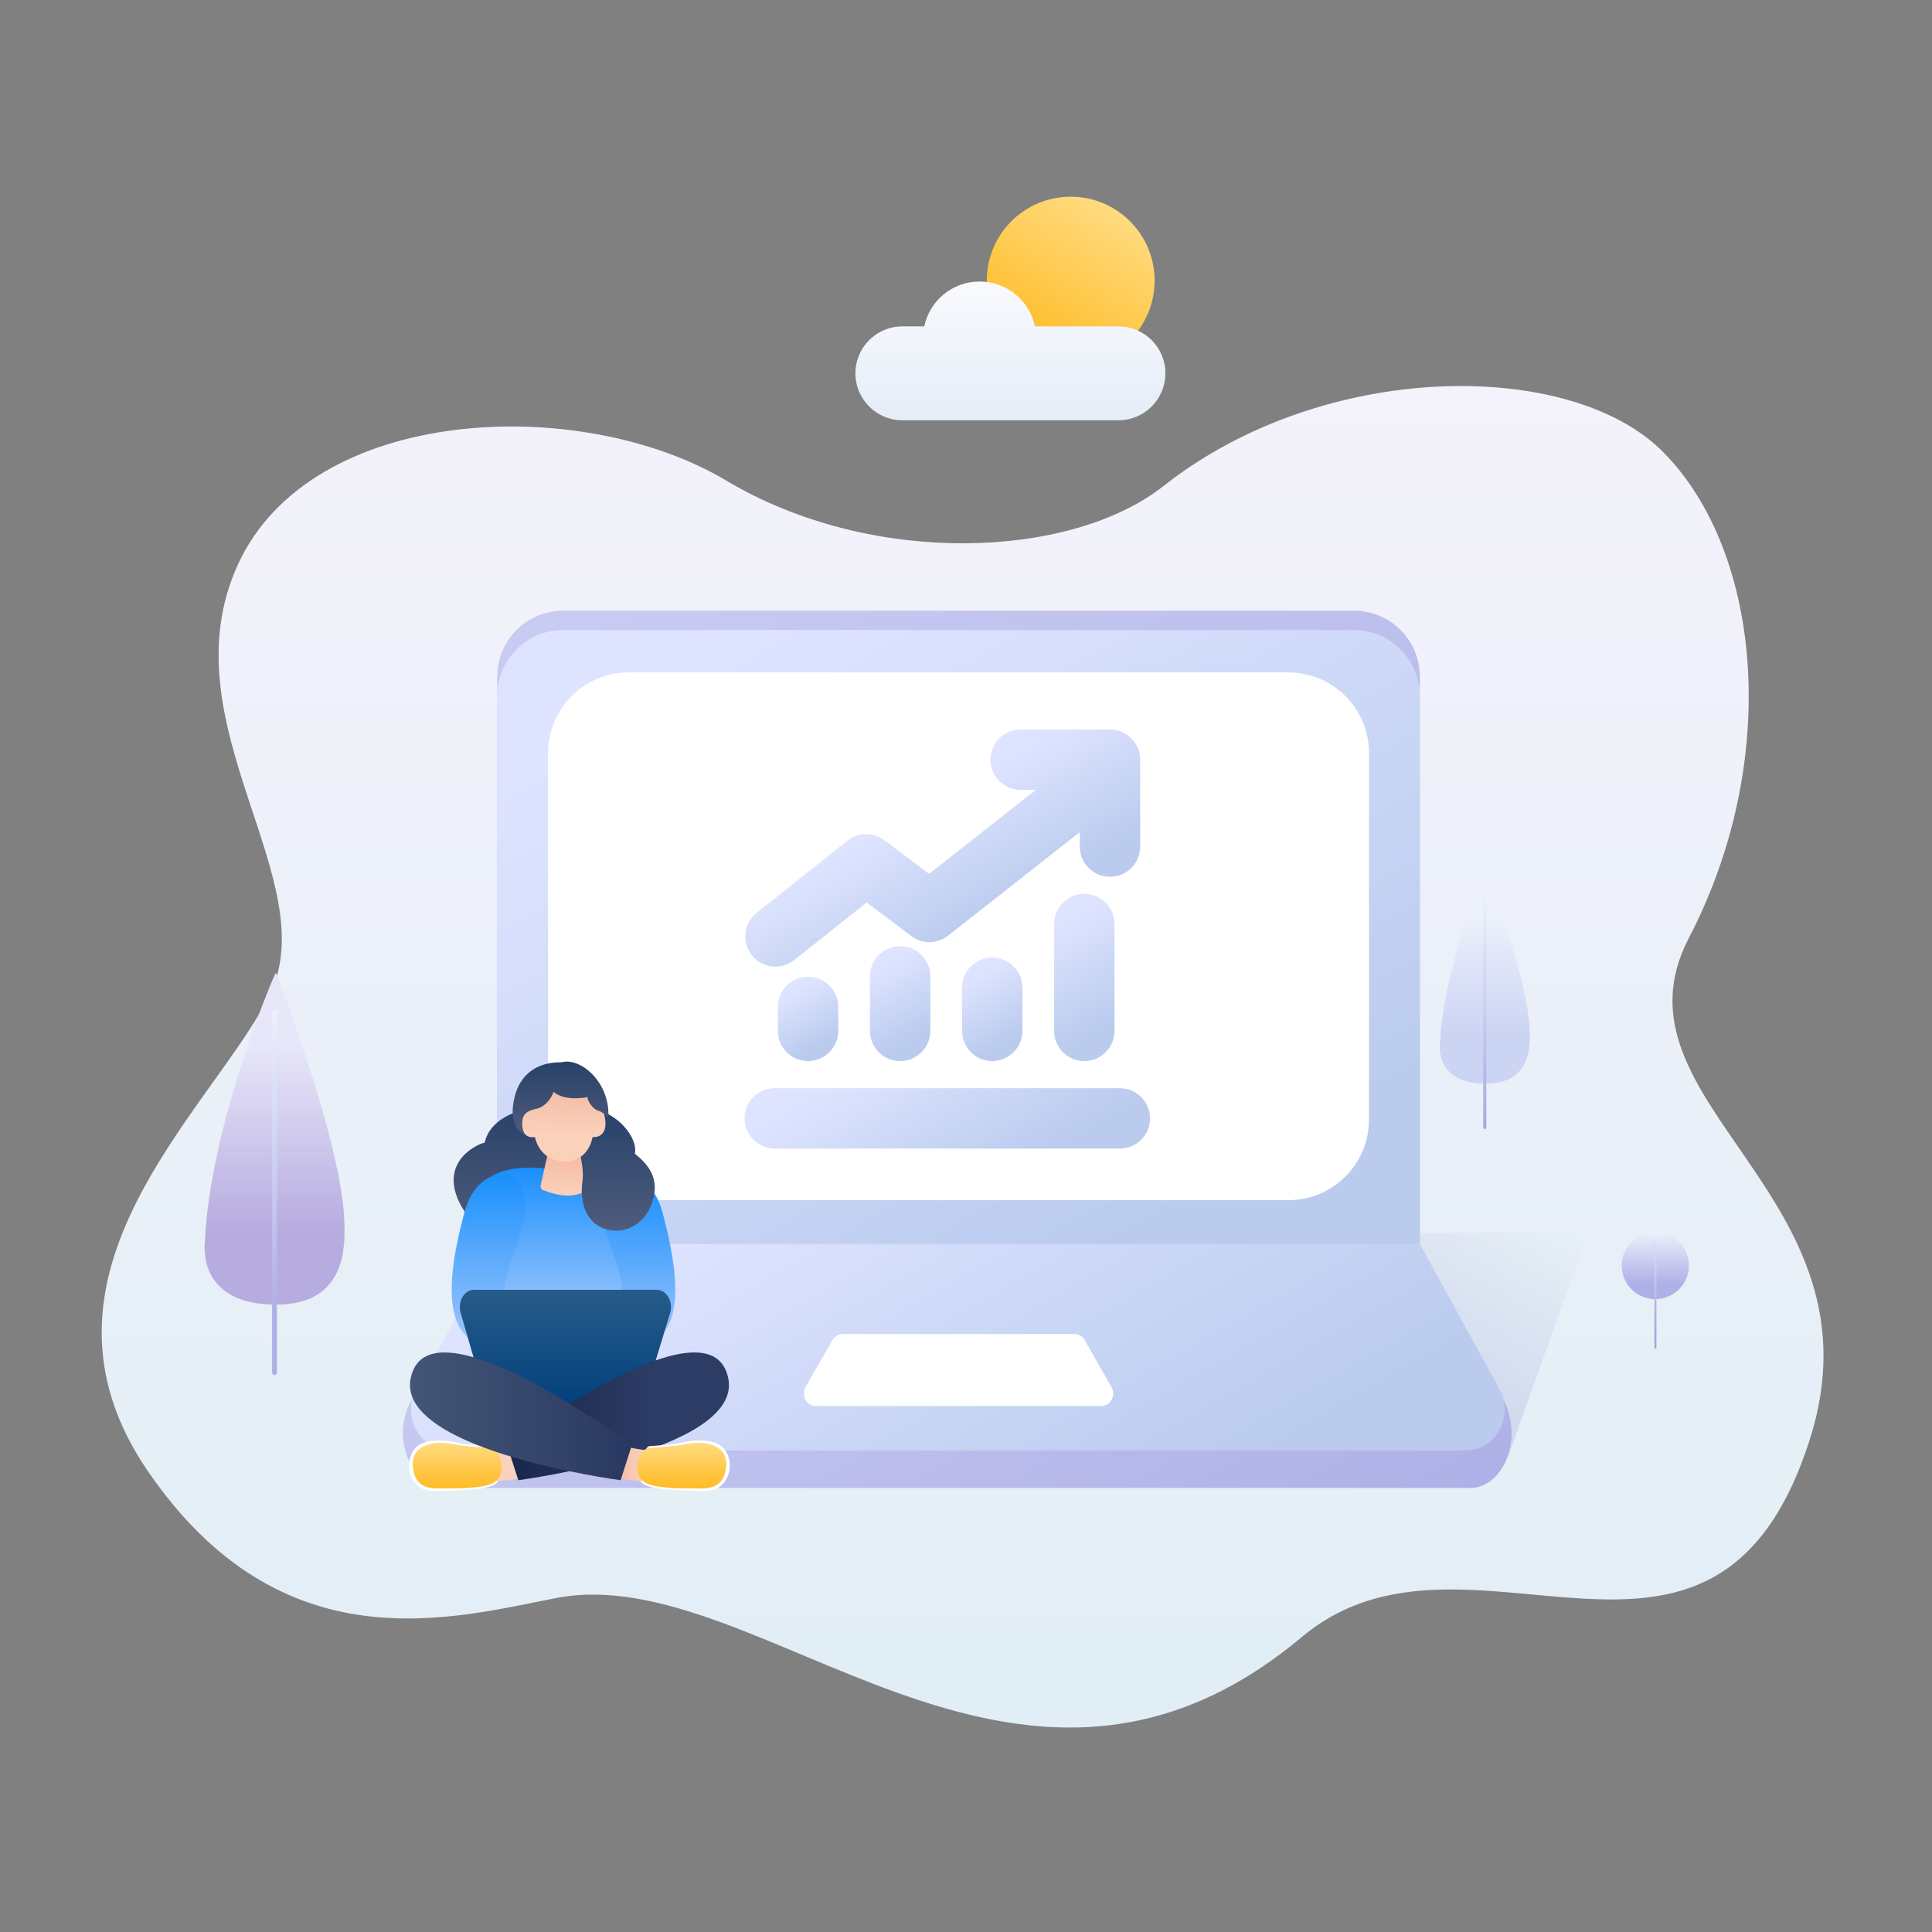 <?xml version="1.0" standalone="no"?><!DOCTYPE svg PUBLIC "-//W3C//DTD SVG 1.1//EN" "http://www.w3.org/Graphics/SVG/1.1/DTD/svg11.dtd"><svg height="800" node-id="1" sillyvg="true" template-height="800" template-width="800" version="1.1" viewBox="0 0 800 800" width="800" xmlns="http://www.w3.org/2000/svg" xmlns:xlink="http://www.w3.org/1999/xlink"><rect x="0" y="0" width="800" height="800" fill="#808080" stroke="none"/><defs node-id="177"><linearGradient gradientUnits="userSpaceOnUse" id="SVGID_1_" node-id="21" spreadMethod="pad" x1="398.598" x2="398.598" y1="159.843" y2="715.335"><stop offset="0" stop-color="#f4f2fb"></stop><stop offset="1" stop-color="#e1eef5"></stop></linearGradient><linearGradient gradientUnits="userSpaceOnUse" id="SVGID_2_" node-id="25" spreadMethod="pad" x1="473.416" x2="577.003" y1="642.497" y2="463.079"><stop offset="0" stop-color="#b0b9e1"></stop><stop offset="1" stop-color="#e8f0f7"></stop></linearGradient><linearGradient gradientUnits="userSpaceOnUse" id="SVGID_3_" node-id="30" spreadMethod="pad" x1="113.68" x2="113.68" y1="540.229" y2="403.055"><stop offset="0.227" stop-color="#b7ace0"></stop><stop offset="0.789" stop-color="#e8e7fa"></stop></linearGradient><linearGradient gradientUnits="userSpaceOnUse" id="SVGID_4_" node-id="35" spreadMethod="pad" x1="113.682" x2="113.682" y1="418.287" y2="569.42"><stop offset="0" stop-color="#ecf1fb"></stop><stop offset="0.818" stop-color="#afb0e7"></stop></linearGradient><linearGradient gradientUnits="userSpaceOnUse" id="SVGID_5_" node-id="40" spreadMethod="pad" x1="614.809" x2="614.809" y1="448.707" y2="360.383"><stop offset="0.227" stop-color="#ccd4f4"></stop><stop offset="0.789" stop-color="#ecf1fb"></stop></linearGradient><linearGradient gradientUnits="userSpaceOnUse" id="SVGID_6_" node-id="45" spreadMethod="pad" x1="614.81" x2="614.81" y1="370.19" y2="467.503"><stop offset="0" stop-color="#ecf1fb"></stop><stop offset="1" stop-color="#a6a8e2"></stop></linearGradient><linearGradient gradientUnits="userSpaceOnUse" id="SVGID_7_" node-id="49" spreadMethod="pad" x1="460.727" x2="425.973" y1="86.101" y2="146.297"><stop offset="0" stop-color="#ffdb80"></stop><stop offset="1" stop-color="#ffbb24"></stop></linearGradient><linearGradient gradientUnits="userSpaceOnUse" id="SVGID_8_" node-id="53" spreadMethod="pad" x1="418.39" x2="418.39" y1="116.567" y2="174.021"><stop offset="0" stop-color="#f9fafe"></stop><stop offset="1" stop-color="#e5edf7"></stop></linearGradient><linearGradient gradientUnits="userSpaceOnUse" id="SVGID_9_" node-id="58" spreadMethod="pad" x1="685.411" x2="685.411" y1="537.948" y2="510.119"><stop offset="0.227" stop-color="#afb0e7"></stop><stop offset="1" stop-color="#ecf1fb"></stop></linearGradient><linearGradient gradientUnits="userSpaceOnUse" id="SVGID_10_" node-id="62" spreadMethod="pad" x1="685.46" x2="685.46" y1="513.633" y2="558.429"><stop offset="0" stop-color="#dde1f6"></stop><stop offset="0.818" stop-color="#a6a8e2"></stop></linearGradient><linearGradient gradientUnits="userSpaceOnUse" id="SVGID_11_" node-id="67" spreadMethod="pad" x1="293.052" x2="497.114" y1="214.071" y2="567.516"><stop offset="0" stop-color="#c8cbf2"></stop><stop offset="1" stop-color="#afb0e7"></stop></linearGradient><linearGradient gradientUnits="userSpaceOnUse" id="SVGID_12_" node-id="71" spreadMethod="pad" x1="294.787" x2="495.379" y1="221.084" y2="568.518"><stop offset="0.116" stop-color="#dee4ff"></stop><stop offset="0.847" stop-color="#bacbee"></stop></linearGradient><linearGradient gradientUnits="userSpaceOnUse" id="SVGID_13_" node-id="76" spreadMethod="pad" x1="320.895" x2="460.397" y1="462.274" y2="703.897"><stop offset="0" stop-color="#c8cbf2"></stop><stop offset="1" stop-color="#afb0e7"></stop></linearGradient><linearGradient gradientUnits="userSpaceOnUse" id="SVGID_14_" node-id="80" spreadMethod="pad" x1="319.897" x2="458.224" y1="449.285" y2="688.875"><stop offset="0.116" stop-color="#dee4ff"></stop><stop offset="0.847" stop-color="#bacbee"></stop></linearGradient><linearGradient gradientUnits="userSpaceOnUse" id="SVGID_15_" node-id="87" spreadMethod="pad" x1="361.582" x2="383.86" y1="396.283" y2="434.87"><stop offset="0.116" stop-color="#dee4ff"></stop><stop offset="0.847" stop-color="#bacbee"></stop></linearGradient><linearGradient gradientUnits="userSpaceOnUse" id="SVGID_16_" node-id="91" spreadMethod="pad" x1="400.733" x2="420.979" y1="400.389" y2="435.456"><stop offset="0.116" stop-color="#dee4ff"></stop><stop offset="0.847" stop-color="#bacbee"></stop></linearGradient><linearGradient gradientUnits="userSpaceOnUse" id="SVGID_17_" node-id="95" spreadMethod="pad" x1="326.185" x2="342.988" y1="407.347" y2="436.45"><stop offset="0.116" stop-color="#dee4ff"></stop><stop offset="0.847" stop-color="#bacbee"></stop></linearGradient><linearGradient gradientUnits="userSpaceOnUse" id="SVGID_18_" node-id="99" spreadMethod="pad" x1="433.159" x2="464.825" y1="377.312" y2="432.159"><stop offset="0.116" stop-color="#dee4ff"></stop><stop offset="0.847" stop-color="#bacbee"></stop></linearGradient><linearGradient gradientUnits="userSpaceOnUse" id="SVGID_19_" node-id="103" spreadMethod="pad" x1="376.317" x2="413.656" y1="326.856" y2="391.529"><stop offset="0.116" stop-color="#dee4ff"></stop><stop offset="0.847" stop-color="#bacbee"></stop></linearGradient><linearGradient gradientUnits="userSpaceOnUse" id="SVGID_20_" node-id="107" spreadMethod="pad" x1="368.136" x2="416.362" y1="421.332" y2="504.862"><stop offset="0.116" stop-color="#dee4ff"></stop><stop offset="0.847" stop-color="#bacbee"></stop></linearGradient><linearGradient gradientUnits="userSpaceOnUse" id="SVGID_21_" node-id="112" spreadMethod="pad" x1="210.608" x2="210.608" y1="509.972" y2="456.601"><stop offset="0" stop-color="#4f5c7c"></stop><stop offset="1" stop-color="#274168"></stop></linearGradient><linearGradient gradientUnits="userSpaceOnUse" id="SVGID_22_" node-id="116" spreadMethod="pad" x1="234.119" x2="234.119" y1="562.672" y2="483.503"><stop offset="0" stop-color="#c3d5fd"></stop><stop offset="1" stop-color="#1a90fc"></stop></linearGradient><linearGradient gradientUnits="userSpaceOnUse" id="SVGID_23_" node-id="120" spreadMethod="pad" x1="235.217" x2="235.217" y1="470.001" y2="495.081"><stop offset="0" stop-color="#f4ae98"></stop><stop offset="1" stop-color="#fad1bb"></stop></linearGradient><linearGradient gradientTransform="matrix(0.99 -0.141 0.141 0.99 1607.58 -631.365)" gradientUnits="userSpaceOnUse" id="SVGID_24_" node-id="124" spreadMethod="pad" x1="-1554.582" x2="-1542.324" y1="996.117" y2="909.804"><stop offset="0" stop-color="#c3d5fd"></stop><stop offset="1" stop-color="#1a90fc"></stop></linearGradient><linearGradient gradientTransform="matrix(-0.99 -0.141 -0.141 0.99 -8700.185 -631.365)" gradientUnits="userSpaceOnUse" id="SVGID_25_" node-id="128" spreadMethod="pad" x1="-9038.717" x2="-9026.458" y1="-66.807" y2="-153.119"><stop offset="0" stop-color="#c3d5fd"></stop><stop offset="1" stop-color="#1a90fc"></stop></linearGradient><linearGradient gradientUnits="userSpaceOnUse" id="SVGID_26_" node-id="132" spreadMethod="pad" x1="254.639" x2="254.639" y1="509.6" y2="459.411"><stop offset="0" stop-color="#4f5c7c"></stop><stop offset="1" stop-color="#274168"></stop></linearGradient><linearGradient gradientTransform="matrix(1 0.032 -0.032 1 -366.312 137.845)" gradientUnits="userSpaceOnUse" id="SVGID_27_" node-id="136" spreadMethod="pad" x1="609.833" x2="609.833" y1="291.077" y2="323.766"><stop offset="0" stop-color="#f4b9a4"></stop><stop offset="0.652" stop-color="#fad1bb"></stop></linearGradient><linearGradient gradientUnits="userSpaceOnUse" id="SVGID_28_" node-id="140" spreadMethod="pad" x1="232.105" x2="232.105" y1="469.803" y2="439.594"><stop offset="0" stop-color="#4f5c7c"></stop><stop offset="1" stop-color="#274168"></stop></linearGradient><linearGradient gradientUnits="userSpaceOnUse" id="SVGID_29_" node-id="144" spreadMethod="pad" x1="234.119" x2="234.119" y1="534.081" y2="584.391"><stop offset="0" stop-color="#275c89"></stop><stop offset="1" stop-color="#013f7c"></stop></linearGradient><linearGradient gradientUnits="userSpaceOnUse" id="SVGID_30_" node-id="150" spreadMethod="pad" x1="7460.912" x2="7443.101" y1="606.104" y2="606.104"><stop offset="0" stop-color="#f4b9a4"></stop><stop offset="0.652" stop-color="#fad1bb"></stop></linearGradient><linearGradient gradientUnits="userSpaceOnUse" id="SVGID_31_" node-id="154" spreadMethod="pad" x1="209.97" x2="301.852" y1="586.474" y2="586.474"><stop offset="0" stop-color="#18264b"></stop><stop offset="0.652" stop-color="#2d3c65"></stop></linearGradient><linearGradient gradientUnits="userSpaceOnUse" id="SVGID_32_" node-id="158" spreadMethod="pad" x1="189.254" x2="189.254" y1="597.452" y2="616.358"><stop offset="0" stop-color="#ffdb80"></stop><stop offset="1" stop-color="#ffbb24"></stop></linearGradient><linearGradient gradientUnits="userSpaceOnUse" id="SVGID_33_" node-id="164" spreadMethod="pad" x1="254.363" x2="272.173" y1="606.104" y2="606.104"><stop offset="0" stop-color="#f4b9a4"></stop><stop offset="0.652" stop-color="#fad1bb"></stop></linearGradient><linearGradient gradientUnits="userSpaceOnUse" id="SVGID_34_" node-id="168" spreadMethod="pad" x1="169.763" x2="261.644" y1="586.474" y2="586.474"><stop offset="0" stop-color="#445677"></stop><stop offset="1" stop-color="#293861"></stop></linearGradient><linearGradient gradientUnits="userSpaceOnUse" id="SVGID_35_" node-id="172" spreadMethod="pad" x1="282.361" x2="282.361" y1="597.452" y2="616.358"><stop offset="0" stop-color="#ffdb80"></stop><stop offset="1" stop-color="#ffbb24"></stop></linearGradient></defs><g node-id="504"><g node-id="505"><path d="M 481.86 201.20 C 443.49 231.49 361.12 235.01 300.69 198.98 C 240.26 162.95 128.69 167.60 98.47 233.85 C 68.25 300.10 135.66 365.18 111.25 412.83 C 86.84 460.48 5.49 527.87 61.27 609.23 C 117.05 690.59 187.87 669.85 230.49 661.68 C 314.66 645.55 420.28 777.35 539.11 677.81 C 607.58 620.46 709.55 719.90 749.28 596.45 C 782.06 494.59 663.61 456.95 699.31 388.42 C 737.27 315.54 729.98 229.18 688.85 187.36 C 650.54 148.40 548.10 148.90 481.86 201.20 Z" fill="url(#SVGID_1_)" fill-rule="nonzero" group-id="1,2" node-id="395" stroke="none" target-height="628.95" target-width="776.57" target-x="5.49" target-y="148.4"></path><path d="M 420.17 512.56 L 657.89 509.78 L 624.48 603.00 L 405.01 603.00 Z" fill="url(#SVGID_2_)" fill-rule="nonzero" group-id="1,2" node-id="397" stroke="none" target-height="93.22" target-width="252.88" target-x="405.01" target-y="509.78"></path><g node-id="508"><path d="M 114.46 403.30 C 114.46 403.30 114.24 402.73 113.94 403.34 C 111.24 408.83 86.79 468.30 84.85 514.20 C 84.85 514.20 80.77 540.57 114.96 540.22 C 143.50 539.93 142.74 515.62 142.64 507.43 C 142.26 474.21 114.46 403.30 114.46 403.30 Z" fill="url(#SVGID_3_)" fill-rule="nonzero" group-id="1,2,5" node-id="401" stroke="none" target-height="137.84" target-width="62.73" target-x="80.77" target-y="402.73"></path><g node-id="514"><path d="M 113.68 569.42 C 113.13 569.42 112.68 568.97 112.68 568.42 L 112.68 419.29 C 112.68 418.74 113.13 418.29 113.68 418.29 C 114.23 418.29 114.68 418.74 114.68 419.29 L 114.68 568.42 C 114.68 568.97 114.23 569.42 113.68 569.42 Z" fill="url(#SVGID_4_)" fill-rule="nonzero" group-id="1,2,5,11" node-id="405" stroke="none" target-height="151.13" target-width="2" target-x="112.68" target-y="418.29"></path></g></g><g node-id="509"><path d="M 615.31 360.54 C 615.31 360.54 615.17 360.17 614.98 360.57 C 613.24 364.10 597.50 402.40 596.25 431.95 C 596.25 431.95 593.62 448.93 615.64 448.71 C 634.02 448.53 633.53 432.87 633.46 427.60 C 633.21 406.20 615.31 360.54 615.31 360.54 Z" fill="url(#SVGID_5_)" fill-rule="nonzero" group-id="1,2,6" node-id="411" stroke="none" target-height="88.76" target-width="40.4" target-x="593.62" target-y="360.17"></path><g node-id="515"><path d="M 614.81 467.50 C 614.45 467.50 614.17 467.21 614.17 466.86 L 614.17 370.84 C 614.17 370.48 614.46 370.20 614.81 370.20 C 615.17 370.20 615.45 370.49 615.45 370.84 L 615.45 466.86 C 615.45 467.21 615.17 467.50 614.81 467.50 Z" fill="url(#SVGID_6_)" fill-rule="nonzero" group-id="1,2,6,12" node-id="415" stroke="none" target-height="97.3" target-width="1.28" target-x="614.17" target-y="370.2"></path></g></g><path d="M 478.10 116.20 C 478.10 135.39 462.54 150.95 443.35 150.95 C 424.16 150.95 408.60 135.39 408.60 116.20 C 408.60 97.01 424.16 81.45 443.35 81.45 C 462.54 81.45 478.10 97.01 478.10 116.20 Z" fill="url(#SVGID_7_)" fill-rule="nonzero" group-id="1,2" node-id="419" stroke="none" target-height="69.5" target-width="69.5" target-x="408.6" target-y="81.45"></path><path d="M 463.13 135.15 L 428.56 135.15 C 426.33 124.54 416.91 116.57 405.63 116.57 C 394.35 116.57 384.94 124.54 382.70 135.15 L 373.65 135.15 C 362.92 135.15 354.21 143.85 354.21 154.59 L 354.21 154.59 C 354.21 165.32 362.91 174.03 373.65 174.03 L 463.12 174.03 C 473.85 174.03 482.56 165.33 482.56 154.59 L 482.56 154.59 C 482.56 143.85 473.86 135.15 463.13 135.15 Z" fill="url(#SVGID_8_)" fill-rule="nonzero" group-id="1,2" node-id="421" stroke="none" target-height="57.46" target-width="128.35" target-x="354.21" target-y="116.57"></path><path d="M 699.32 524.03 C 699.32 531.71 693.09 537.94 685.41 537.94 C 677.73 537.94 671.50 531.71 671.50 524.03 C 671.50 516.35 677.73 510.12 685.41 510.12 C 693.09 510.12 699.32 516.35 699.32 524.03 Z" fill="url(#SVGID_9_)" fill-rule="nonzero" group-id="1,2,7" node-id="425" stroke="none" target-height="27.82" target-width="27.82" target-x="671.5" target-y="510.12"></path><path d="M 685.46 558.43 C 685.22 558.43 685.03 558.24 685.03 558.00 L 685.03 514.06 C 685.03 513.82 685.22 513.63 685.46 513.63 C 685.70 513.63 685.89 513.82 685.89 514.06 L 685.89 558.00 C 685.89 558.24 685.70 558.43 685.46 558.43 Z" fill="url(#SVGID_10_)" fill-rule="nonzero" group-id="1,2,7" node-id="427" stroke="none" target-height="44.8" target-width="0.86" target-x="685.03" target-y="513.63"></path></g><g node-id="506"><path d="M 587.91 515.10 L 205.91 515.10 L 205.91 280.12 C 205.91 265.08 218.11 252.88 233.15 252.88 L 560.67 252.88 C 575.71 252.88 587.91 265.08 587.91 280.12 L 587.91 515.10 Z" fill="url(#SVGID_11_)" fill-rule="nonzero" group-id="1,3" node-id="433" stroke="none" target-height="262.22" target-width="382" target-x="205.91" target-y="252.88"></path><path d="M 587.91 515.10 L 205.91 515.10 L 205.91 288.13 C 205.91 273.09 218.11 260.89 233.15 260.89 L 560.67 260.89 C 575.71 260.89 587.91 273.09 587.91 288.13 L 587.91 515.10 Z" fill="url(#SVGID_12_)" fill-rule="nonzero" group-id="1,3" node-id="435" stroke="none" target-height="254.21" target-width="382" target-x="205.91" target-y="260.89"></path><path d="M 533.46 496.97 L 260.36 496.97 C 241.90 496.97 226.94 482.01 226.94 463.55 L 226.94 311.85 C 226.94 293.39 241.90 278.43 260.36 278.43 L 533.46 278.43 C 551.92 278.43 566.88 293.39 566.88 311.85 L 566.88 463.54 C 566.88 482.00 551.92 496.97 533.46 496.97 Z" fill="#ffffff" fill-rule="nonzero" group-id="1,3" node-id="437" stroke="none" target-height="218.54" target-width="339.94" target-x="226.94" target-y="278.43"></path><path d="M 622.32 579.08 L 589.82 529.77 L 204.00 529.77 L 171.13 578.34 C 160.38 596.13 171.62 616.11 184.15 616.11 L 609.10 616.11 C 621.59 616.10 631.47 596.80 622.32 579.08 Z" fill="url(#SVGID_13_)" fill-rule="nonzero" group-id="1,3" node-id="439" stroke="none" target-height="86.34" target-width="471.09" target-x="160.38" target-y="529.77"></path><path d="M 620.89 575.20 L 587.90 515.09 L 205.90 515.09 L 172.41 575.09 C 166.12 586.36 173.83 600.57 186.25 600.57 L 606.99 600.57 C 619.36 600.58 627.08 586.48 620.89 575.20 Z" fill="url(#SVGID_14_)" fill-rule="nonzero" group-id="1,3" node-id="441" stroke="none" target-height="85.49" target-width="460.96" target-x="166.12" target-y="515.09"></path><path d="M 456.01 582.21 L 337.81 582.21 C 333.97 582.21 331.61 577.80 333.58 574.34 L 344.65 554.93 C 345.54 553.37 347.15 552.41 348.88 552.41 L 444.93 552.41 C 446.66 552.41 448.27 553.37 449.16 554.93 L 460.23 574.34 C 462.21 577.80 459.84 582.21 456.01 582.21 Z" fill="#ffffff" fill-rule="nonzero" group-id="1,3" node-id="443" stroke="none" target-height="29.8" target-width="130.6" target-x="331.61" target-y="552.41"></path><path d="M 465.75 449.70 C 465.75 452.83 463.34 455.37 460.37 455.37 C 457.40 455.37 454.99 452.83 454.99 449.70 C 454.99 446.57 457.40 444.03 460.37 444.03 C 463.34 444.03 465.75 446.57 465.75 449.70 Z" fill="#ffffff" fill-rule="nonzero" group-id="1,3" node-id="445" stroke="none" target-height="11.34" target-width="10.76" target-x="454.99" target-y="444.03"></path><g node-id="511"><path d="M 372.72 391.79 C 365.82 391.79 360.22 397.39 360.22 404.29 L 360.22 426.87 C 360.22 433.77 365.82 439.37 372.72 439.37 C 379.62 439.37 385.22 433.77 385.22 426.87 L 385.22 404.29 C 385.22 397.38 379.62 391.79 372.72 391.79 Z" fill="url(#SVGID_15_)" fill-rule="nonzero" group-id="1,3,8" node-id="449" stroke="none" target-height="47.58" target-width="25" target-x="360.22" target-y="391.79"></path><path d="M 398.36 408.98 L 398.36 426.86 C 398.36 433.76 403.96 439.36 410.86 439.36 C 417.76 439.36 423.36 433.76 423.36 426.86 L 423.36 408.98 C 423.36 402.08 417.76 396.48 410.86 396.48 C 403.96 396.48 398.36 402.08 398.36 408.98 Z" fill="url(#SVGID_16_)" fill-rule="nonzero" group-id="1,3,8" node-id="451" stroke="none" target-height="42.88" target-width="25" target-x="398.36" target-y="396.48"></path><path d="M 322.09 416.93 L 322.09 426.86 C 322.09 433.76 327.69 439.36 334.59 439.36 C 341.49 439.36 347.09 433.76 347.09 426.86 L 347.09 416.93 C 347.09 410.03 341.49 404.43 334.59 404.43 C 327.69 404.43 322.09 410.03 322.09 416.93 Z" fill="url(#SVGID_17_)" fill-rule="nonzero" group-id="1,3,8" node-id="453" stroke="none" target-height="34.93" target-width="25" target-x="322.09" target-y="404.43"></path><path d="M 448.99 370.11 C 442.09 370.11 436.49 375.71 436.49 382.61 L 436.49 426.87 C 436.49 433.77 442.09 439.37 448.99 439.37 C 455.89 439.37 461.49 433.77 461.49 426.87 L 461.49 382.61 C 461.49 375.70 455.90 370.11 448.99 370.11 Z" fill="url(#SVGID_18_)" fill-rule="nonzero" group-id="1,3,8" node-id="455" stroke="none" target-height="69.26" target-width="25" target-x="436.49" target-y="370.11"></path><path d="M 321.10 400.26 C 323.83 400.26 326.58 399.37 328.88 397.54 L 358.86 373.68 L 377.34 387.59 C 381.87 391.00 388.13 390.93 392.59 387.43 L 447.12 344.55 L 447.12 350.57 C 447.12 357.47 452.72 363.07 459.62 363.07 C 466.52 363.07 472.12 357.47 472.12 350.57 L 472.12 314.57 C 472.12 307.67 466.52 302.07 459.62 302.07 L 422.63 302.07 C 415.73 302.07 410.13 307.67 410.13 314.57 C 410.13 321.47 415.73 327.07 422.63 327.07 L 428.91 327.07 L 384.70 361.84 L 366.18 347.89 C 361.63 344.46 355.34 344.55 350.88 348.10 L 313.33 377.99 C 307.93 382.29 307.04 390.15 311.34 395.55 C 313.78 398.65 317.43 400.26 321.10 400.26 Z" fill="url(#SVGID_19_)" fill-rule="nonzero" group-id="1,3,8" node-id="457" stroke="none" target-height="98.19" target-width="165.08" target-x="307.04" target-y="302.07"></path><path d="M 463.70 450.60 L 320.80 450.60 C 313.90 450.60 308.30 456.20 308.30 463.10 C 308.30 470.00 313.90 475.60 320.80 475.60 L 463.70 475.60 C 470.60 475.60 476.20 470.00 476.20 463.10 C 476.20 456.20 470.60 450.60 463.70 450.60 Z" fill="url(#SVGID_20_)" fill-rule="nonzero" group-id="1,3,8" node-id="459" stroke="none" target-height="25" target-width="167.9" target-x="308.3" target-y="450.6"></path></g></g><g node-id="507"><path d="M 214.50 460.32 C 214.50 460.32 202.93 463.11 200.70 473.12 C 196.03 474.26 180.31 482.72 192.18 501.41 C 198.17 508.74 199.08 509.98 199.08 509.98 L 233.37 499.86 L 233.37 456.60 L 214.50 460.32 Z" fill="url(#SVGID_21_)" fill-rule="nonzero" group-id="1,4" node-id="465" stroke="none" target-height="53.38" target-width="53.06" target-x="180.31" target-y="456.6"></path><path d="M 225.95 483.88 C 225.95 483.88 206.74 481.22 200.50 490.05 C 194.26 498.88 191.98 521.47 191.98 521.47 L 206.44 520.71 L 205.22 547.03 L 231.90 562.67 L 269.90 542.23 L 264.12 518.38 L 276.26 515.21 C 276.26 515.21 272.64 480.60 255.75 485.71 C 247.08 486.64 244.34 486.48 244.34 486.48 C 244.34 486.48 242.06 493.76 234.22 493.14 C 226.38 492.53 225.95 483.88 225.95 483.88 Z" fill="url(#SVGID_22_)" fill-rule="nonzero" group-id="1,4" node-id="467" stroke="none" target-height="82.07" target-width="84.28" target-x="191.98" target-y="480.6"></path><path d="M 227.87 473.00 L 223.88 490.80 C 223.69 491.64 224.13 492.49 224.92 492.81 C 226.98 493.65 231.11 495.08 235.36 495.08 C 239.76 495.08 243.92 492.67 245.83 491.38 C 246.49 490.94 246.76 490.11 246.51 489.36 L 240.41 471.20 C 240.13 470.37 239.29 469.88 238.43 470.03 L 229.28 471.65 C 228.58 471.77 228.02 472.30 227.87 473.00 Z" fill="url(#SVGID_23_)" fill-rule="nonzero" group-id="1,4" node-id="469" stroke="none" target-height="25.2" target-width="23.07" target-x="223.69" target-y="469.88"></path><path d="M 204.02 486.96 C 209.61 485.10 217.19 486.35 217.50 498.89 C 217.81 511.43 205.52 531.42 209.92 538.37 C 214.38 545.42 223.92 555.42 229.98 561.12 C 228.57 567.82 224.76 573.45 224.76 573.45 C 224.76 573.45 202.40 563.13 192.66 552.80 C 182.92 542.47 187.84 518.77 192.35 501.91 C 195.75 489.20 204.02 486.96 204.02 486.96 Z" fill="url(#SVGID_24_)" fill-rule="nonzero" group-id="1,4" node-id="471" stroke="none" target-height="88.35" target-width="47.06" target-x="182.92" target-y="485.1"></path><path d="M 262.62 486.96 C 257.03 485.10 249.45 486.35 249.14 498.89 C 248.83 511.43 261.12 531.42 256.72 538.37 C 252.26 545.42 242.72 555.42 236.66 561.12 C 238.07 567.82 241.88 573.45 241.88 573.45 C 241.88 573.45 264.24 563.13 273.98 552.80 C 283.72 542.47 278.80 518.77 274.29 501.91 C 270.88 489.20 262.62 486.96 262.62 486.96 Z" fill="url(#SVGID_25_)" fill-rule="nonzero" group-id="1,4" node-id="473" stroke="none" target-height="88.35" target-width="47.06" target-x="236.66" target-y="485.1"></path><path d="M 238.14 470.02 C 238.14 470.02 242.20 482.30 241.18 489.12 C 240.17 495.93 241.59 505.74 250.21 508.73 C 258.83 511.72 267.05 506.67 269.99 498.10 C 272.93 489.53 270.09 483.34 262.89 477.76 C 264.11 472.50 258.18 462.94 247.63 459.53 C 237.29 458.09 238.14 470.02 238.14 470.02 Z" fill="url(#SVGID_26_)" fill-rule="nonzero" group-id="1,4" node-id="475" stroke="none" target-height="53.63" target-width="35.64" target-x="237.29" target-y="458.09"></path><path d="M 222.52 454.22 C 222.52 454.22 215.93 458.87 216.07 465.46 C 216.21 472.05 221.50 470.82 221.50 470.82 C 221.50 470.82 223.10 480.58 233.50 480.92 C 243.90 481.25 245.37 470.85 245.37 470.85 C 245.37 470.85 250.59 471.51 250.71 465.51 C 250.83 459.51 246.27 451.46 241.74 449.17 C 237.21 446.88 226.06 449.64 222.52 454.22 Z" fill="url(#SVGID_27_)" fill-rule="nonzero" group-id="1,4" node-id="477" stroke="none" target-height="34.37" target-width="34.9" target-x="215.93" target-y="446.88"></path><path d="M 229.22 452.16 C 229.22 452.16 227.14 458.15 221.91 459.18 C 216.68 460.21 216.22 462.88 216.22 465.38 C 216.22 467.22 216.84 468.97 217.28 469.81 C 214.46 468.26 210.61 464.56 213.06 454.36 C 215.43 444.51 222.72 439.72 232.54 439.87 C 240.76 437.70 252.93 448.71 251.87 463.03 C 250.12 460.71 248.50 460.17 247.28 459.75 C 246.06 459.34 243.53 456.81 243.22 454.28 C 241.09 454.74 233.63 455.78 229.22 452.16 Z" fill="url(#SVGID_28_)" fill-rule="nonzero" group-id="1,4" node-id="479" stroke="none" target-height="32.11" target-width="42.32" target-x="210.61" target-y="437.7"></path><path d="M 206.73 584.39 L 261.02 584.39 C 263.48 584.39 265.68 582.53 266.53 579.72 L 277.47 543.72 C 278.89 539.05 276.05 534.08 271.96 534.08 L 196.28 534.08 C 192.23 534.08 189.39 538.96 190.74 543.62 L 201.19 579.62 C 202.02 582.48 204.24 584.39 206.73 584.39 Z" fill="url(#SVGID_29_)" fill-rule="nonzero" group-id="1,4" node-id="481" stroke="none" target-height="50.31" target-width="89.5" target-x="189.39" target-y="534.08"></path><g node-id="512"><path d="M 204.57 600.95 C 204.57 600.95 203.73 599.10 203.09 598.90 C 202.45 598.70 193.16 598.33 189.77 597.45 C 186.38 596.57 176.62 595.18 172.43 599.14 C 168.79 602.59 167.58 610.65 173.13 615.29 C 175.21 617.10 177.26 617.63 184.97 617.27 C 192.68 616.91 203.86 616.99 206.31 613.42 C 206.23 607.52 204.57 600.95 204.57 600.95 Z" fill="#ffffff" fill-rule="nonzero" group-id="1,4,9" node-id="485" stroke="none" target-height="22.45" target-width="38.73" target-x="167.58" target-y="595.18"></path><path d="M 213.18 598.90 C 213.18 598.90 204.22 600.91 201.01 600.62 C 197.81 600.32 200.49 613.24 200.49 613.24 C 200.49 613.24 209.05 613.83 216.62 611.64 C 219.18 601.74 213.18 598.90 213.18 598.90 Z" fill="url(#SVGID_30_)" fill-rule="nonzero" group-id="1,4,9" node-id="487" stroke="none" target-height="14.93" target-width="21.37" target-x="197.81" target-y="598.9"></path><path d="M 209.97 598.43 L 214.63 612.92 C 214.63 612.92 314.76 599.73 300.45 567.24 C 288.49 540.07 209.97 598.43 209.97 598.43 Z" fill="url(#SVGID_31_)" fill-rule="nonzero" group-id="1,4,9" node-id="489" stroke="none" target-height="72.85" target-width="104.79" target-x="209.97" target-y="540.07"></path><path d="M 203.40 599.55 C 203.40 599.55 207.07 600.99 207.53 606.10 C 208.00 611.22 206.48 614.65 198.68 615.60 C 190.88 616.55 188.90 616.19 184.01 616.31 C 179.12 616.43 172.02 616.90 170.97 607.60 C 169.92 598.30 179.43 595.93 189.29 598.30 C 192.40 598.90 203.40 599.55 203.40 599.55 Z" fill="url(#SVGID_32_)" fill-rule="nonzero" group-id="1,4,9" node-id="491" stroke="none" target-height="20.97" target-width="38.08" target-x="169.92" target-y="595.93"></path></g><g node-id="513"><path d="M 267.05 600.95 C 267.05 600.95 267.89 599.10 268.53 598.90 C 269.18 598.70 278.46 598.33 281.85 597.45 C 285.24 596.57 294.34 595.11 298.94 599.03 C 303.20 602.67 303.48 610.72 298.63 615.16 C 296.55 616.97 294.36 617.63 286.65 617.27 C 278.94 616.91 267.76 616.99 265.31 613.42 C 265.39 607.52 267.05 600.95 267.05 600.95 Z" fill="#ffffff" fill-rule="nonzero" group-id="1,4,10" node-id="496" stroke="none" target-height="22.52" target-width="38.17" target-x="265.31" target-y="595.11"></path><path d="M 258.43 598.90 C 258.43 598.90 267.39 600.91 270.60 600.62 C 273.81 600.33 271.12 613.24 271.12 613.24 C 271.12 613.24 262.56 613.83 254.99 611.64 C 252.44 601.74 258.43 598.90 258.43 598.90 Z" fill="url(#SVGID_33_)" fill-rule="nonzero" group-id="1,4,10" node-id="498" stroke="none" target-height="14.93" target-width="21.37" target-x="252.44" target-y="598.9"></path><path d="M 261.64 598.43 L 256.98 612.92 C 256.98 612.92 156.85 599.73 171.16 567.24 C 183.13 540.07 261.64 598.43 261.64 598.43 Z" fill="url(#SVGID_34_)" fill-rule="nonzero" group-id="1,4,10" node-id="500" stroke="none" target-height="72.85" target-width="104.79" target-x="156.85" target-y="540.07"></path><path d="M 268.21 599.55 C 268.21 599.55 264.54 600.99 264.08 606.10 C 263.61 611.22 265.13 614.65 272.93 615.60 C 280.73 616.55 282.71 616.19 287.60 616.31 C 292.49 616.43 299.59 616.90 300.64 607.60 C 301.69 598.30 292.18 595.93 282.32 598.30 C 279.22 598.90 268.21 599.55 268.21 599.55 Z" fill="url(#SVGID_35_)" fill-rule="nonzero" group-id="1,4,10" node-id="502" stroke="none" target-height="20.97" target-width="38.08" target-x="263.61" target-y="595.93"></path></g></g></g></svg>